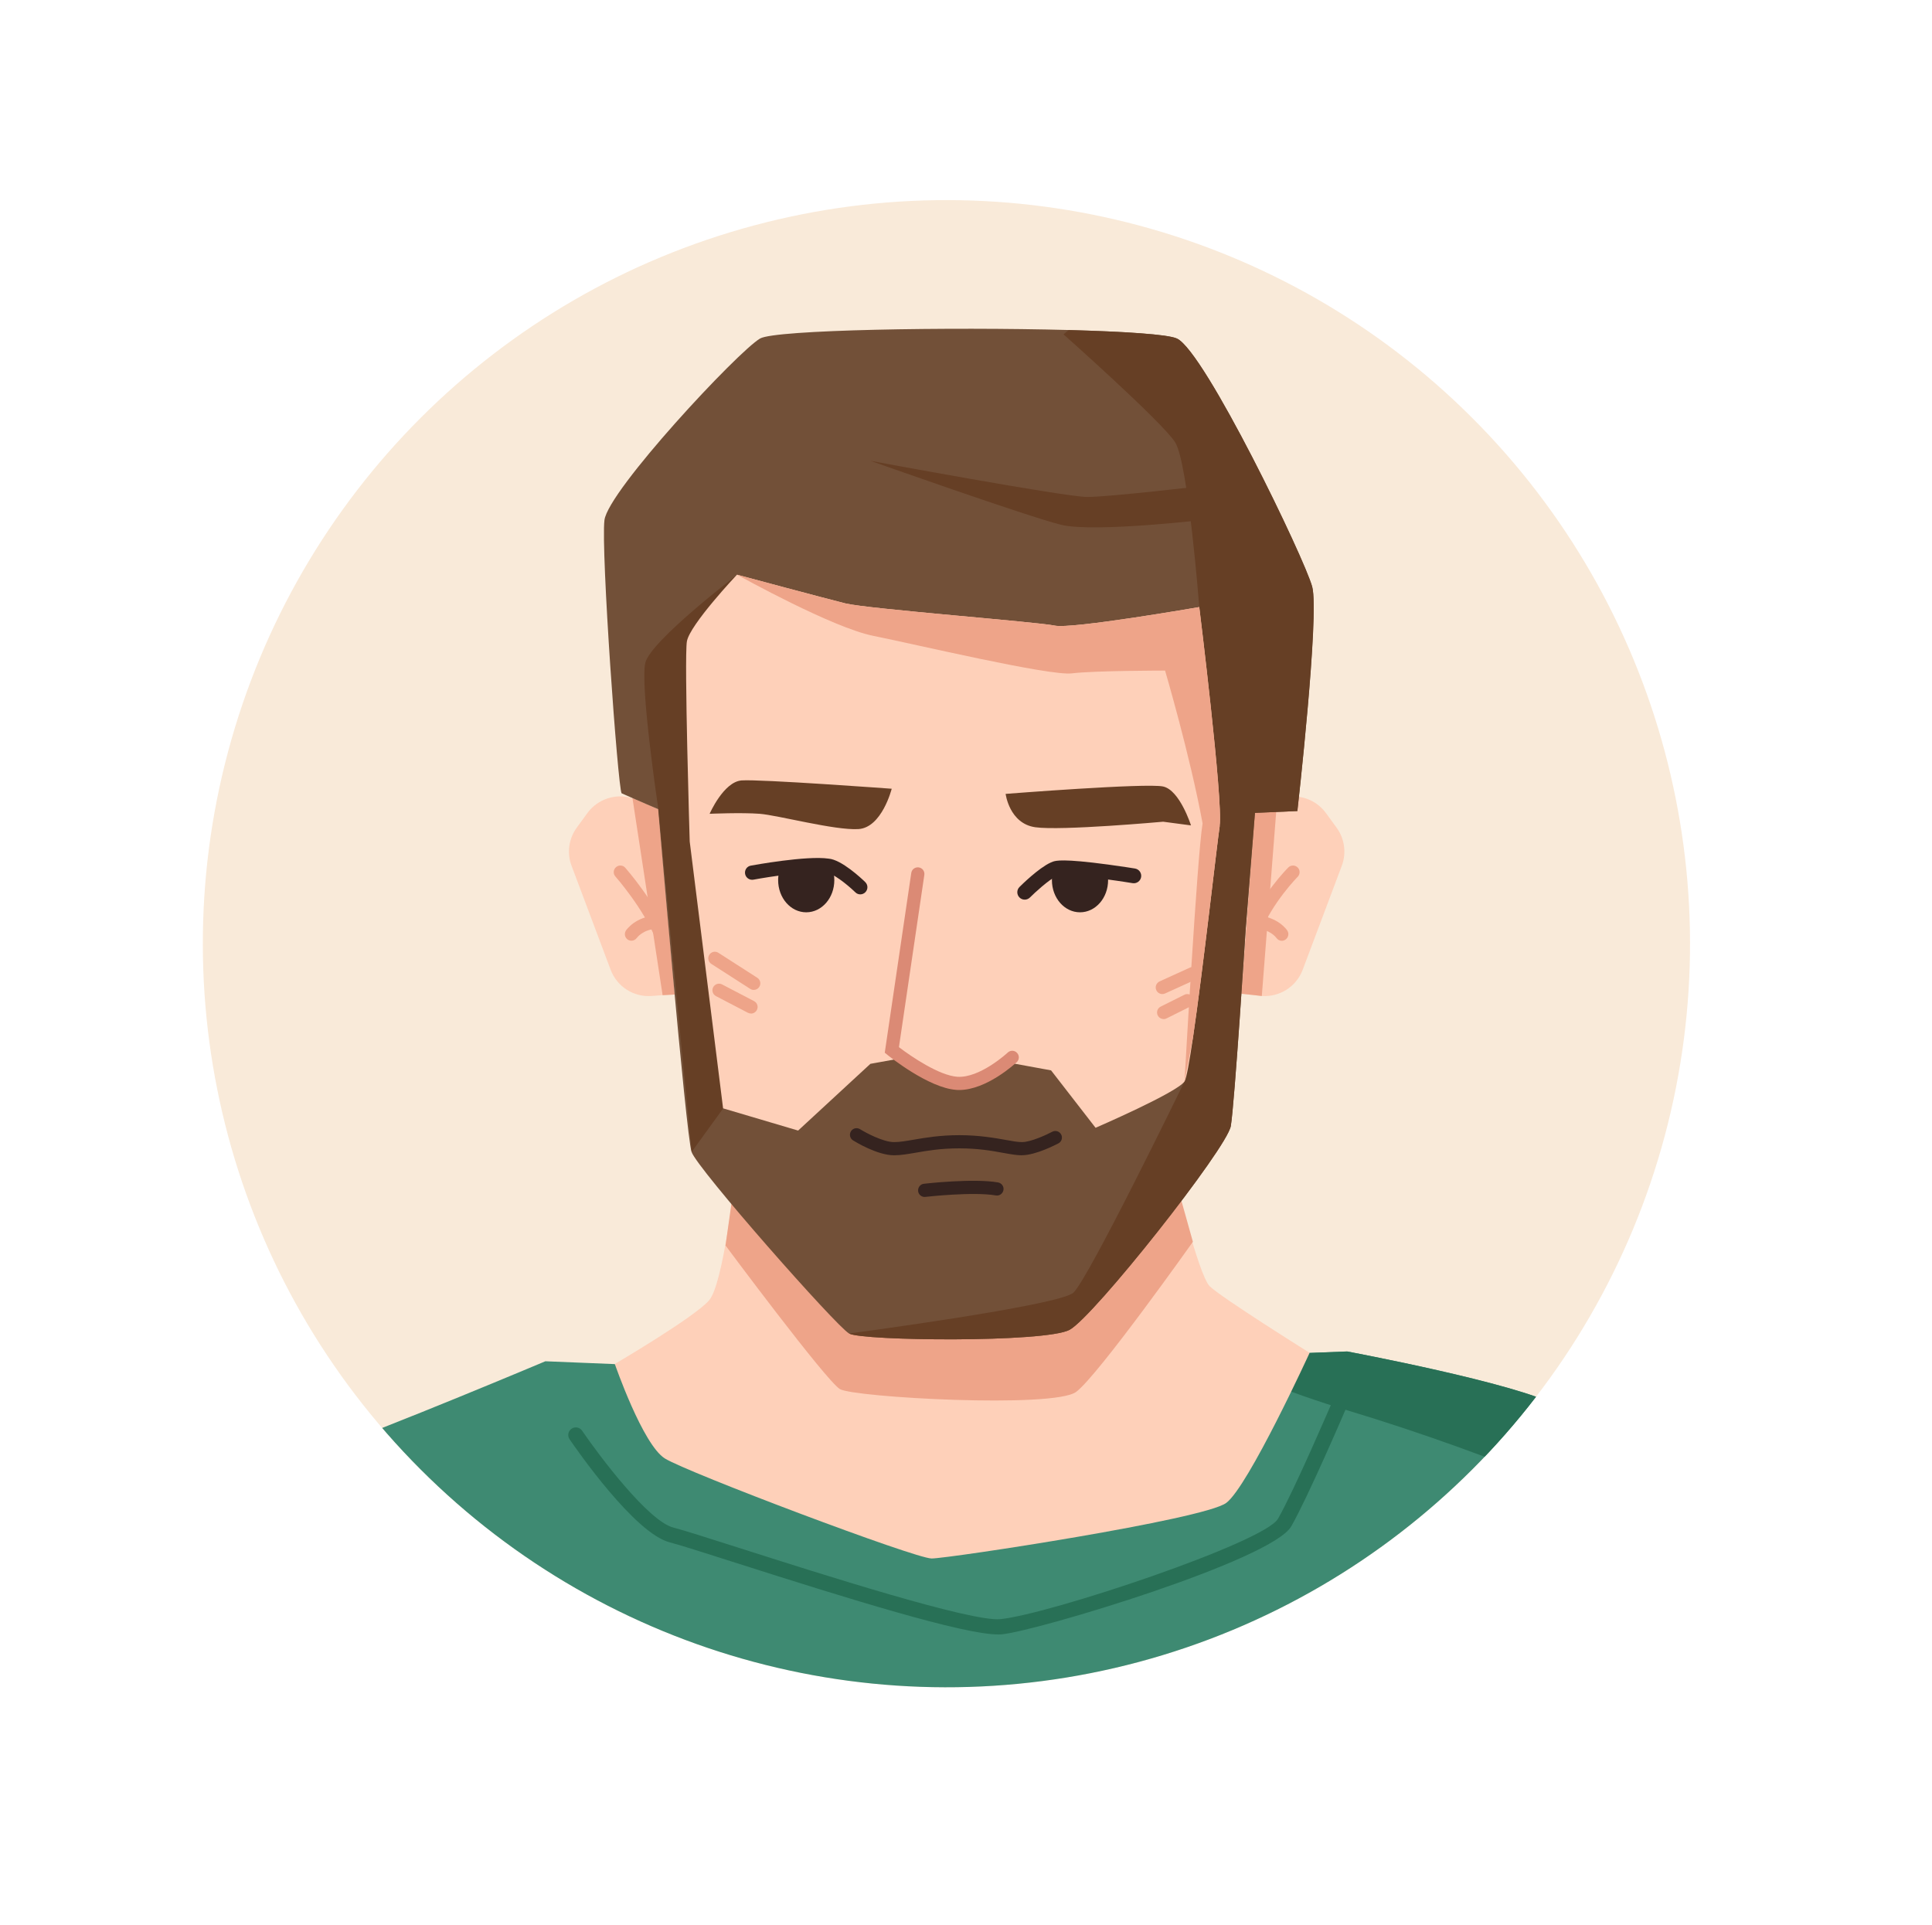 <?xml version="1.0" encoding="UTF-8"?>
<svg id="Layer_2" data-name="Layer 2" xmlns="http://www.w3.org/2000/svg" xmlns:xlink="http://www.w3.org/1999/xlink" viewBox="0 0 293 292">
  <defs>
    <style>
      .cls-1 {
        fill: #287056;
      }

      .cls-2 {
        fill: #f9ead9;
      }

      .cls-3 {
        fill: #725038;
      }

      .cls-4 {
        fill: #fff;
        filter: url(#drop-shadow-1);
      }

      .cls-5 {
        fill: #eea489;
      }

      .cls-6 {
        clip-path: url(#clippath);
      }

      .cls-7 {
        fill: #fed0b9;
      }

      .cls-8 {
        fill: #663f25;
      }

      .cls-9 {
        fill: #3e8a72;
      }

      .cls-10 {
        fill: #35231f;
      }

      .cls-11 {
        fill: #db8a75;
      }
    </style>
    <filter id="drop-shadow-1" filterUnits="userSpaceOnUse">
      <feOffset dx="3" dy="3"/>
      <feGaussianBlur result="blur" stdDeviation="5"/>
      <feFlood flood-color="#000" flood-opacity=".42"/>
      <feComposite in2="blur" operator="in"/>
      <feComposite in="SourceGraphic"/>
    </filter>
    <clipPath id="clippath">
      <circle class="cls-2" cx="143.53" cy="143.12" r="112.77" transform="translate(-59.16 143.41) rotate(-45)"/>
    </clipPath>
  </defs>
  <g id="diverse_portrait_people_icons" data-name="diverse portrait people icons">
    <g>
      <circle class="cls-4" cx="143.39" cy="143.09" r="130.7"/>
      <g>
        <circle class="cls-2" cx="143.53" cy="143.12" r="112.77" transform="translate(-59.16 143.41) rotate(-45)"/>
        <g class="cls-6">
          <g>
            <g>
              <path class="cls-9" d="m245.09,217.38c-2.09,2.49-4.7,5.32-7.87,8.33-15.15,14.4-43.09,32.85-89.05,36.74-50.98,4.31-83.56-22.97-99.92-42.21,10.99-3.9,34.46-13.79,34.46-13.79l10.54.43,37.08,13.91,57.63-13.16,10.66-2.44,5.69-.22s25.92,4.85,31.82,8.23c1.33.76,4.63,2.24,8.97,4.18Z"/>
              <path class="cls-1" d="m236.12,213.2c1.33.76,4.63,2.24,8.97,4.18-2.09,2.49-4.7,5.32-7.87,8.33-10.74-4.49-21.72-8.44-32.86-11.81-.47-.14-.96-.29-1.44-.44-2.3-.72-4.72-1.52-7.09-2.4-2.85-1.06-5.6-2.22-7.88-3.44l10.66-2.44,5.69-.22s25.92,4.85,31.82,8.23Z"/>
              <path class="cls-1" d="m151.37,247.88c-5.29,0-22.57-5.37-39.9-10.9-4.78-1.53-8.56-2.73-9.87-3.06-5.33-1.33-14.22-14.18-15.22-15.64-.36-.53-.22-1.24.3-1.6.53-.36,1.24-.22,1.6.3,2.57,3.77,10.07,13.76,13.87,14.7,1.38.35,5.01,1.5,10.02,3.1,12.28,3.92,35.12,11.22,39.54,10.78,7.44-.74,40.04-11.62,42.11-15.23,2.47-4.32,8.1-17.45,8.16-17.58.25-.59.93-.86,1.52-.61.59.25.86.93.61,1.52-.23.54-5.75,13.39-8.28,17.82-2.94,5.14-38.46,15.84-43.88,16.38-.17.02-.36.03-.57.03Z"/>
            </g>
            <g>
              <path class="cls-7" d="m111.36,179.47s-1.69,15.17-3.79,17.7c-2.11,2.53-14.33,9.69-14.33,9.69,0,0,4.22,12.22,7.59,14.33,3.37,2.11,37.93,15.17,40.46,15.17s41.31-5.9,44.68-8.43,12.64-22.76,12.64-22.76c0,0-13.49-8.43-15.17-10.12-1.69-1.69-5.48-17.28-5.48-17.28l-66.6,1.69Z"/>
              <path class="cls-5" d="m110.03,188.89s15.24,20.51,17.35,21.78c2.11,1.26,32.46,2.95,35.83.42,3.37-2.53,17.7-22.76,17.7-22.76l-2.95-10.54-66.6,1.69-1.33,9.41Z"/>
            </g>
            <g>
              <path class="cls-7" d="m102.32,150.83l-1.83.1-1.68.12c-2.72.2-5.24-1.42-6.2-3.97l-5.93-15.78c-.73-1.94-.43-4.12.8-5.79l1.6-2.2c1.58-2.16,4.35-3.04,6.84-2.24.18.06.37.13.55.21l3.37,1.44,2.47,28.12Z"/>
              <path class="cls-5" d="m100.4,143.1c-.4,0-.77-.24-.93-.63-1.88-4.69-6.1-9.5-6.14-9.54-.37-.41-.33-1.05.09-1.41.41-.37,1.05-.33,1.41.09.18.21,4.49,5.11,6.5,10.13.21.51-.04,1.1-.56,1.3-.12.05-.25.07-.37.07Z"/>
              <path class="cls-5" d="m95.76,142.67c-.19,0-.39-.06-.56-.17-.45-.31-.57-.92-.27-1.38.06-.09,1.44-2.11,4.57-2.27.54-.03,1.02.39,1.05.95.03.55-.39,1.02-.95,1.05-2.09.11-2.98,1.34-3.02,1.39-.2.28-.51.43-.83.43Z"/>
              <polygon class="cls-5" points="102.32 150.83 100.49 150.93 98.81 139.95 98.59 138.49 95.92 121.06 95.91 121.03 96.47 121.27 99.84 122.71 102.32 150.83"/>
            </g>
            <g>
              <path class="cls-7" d="m188.26,150.71l3.1.34c2.72.19,5.24-1.42,6.2-3.97l5.93-15.77c.73-1.94.43-4.12-.79-5.79l-1.61-2.21c-1.69-2.32-4.76-3.16-7.4-2.03l-3.36,1.44-2.07,27.99Z"/>
              <path class="cls-5" d="m190.18,142.12c-.12,0-.25-.02-.37-.07-.51-.21-.76-.79-.56-1.3,2.02-5.05,5.96-9.02,6.13-9.19.39-.39,1.02-.39,1.42,0,.39.39.39,1.02,0,1.42-.04.04-3.82,3.86-5.68,8.52-.16.39-.53.63-.93.63Z"/>
              <path class="cls-5" d="m194.4,142.68c-.32,0-.63-.15-.83-.44-.05-.07-.94-1.28-3.02-1.39-.55-.03-.98-.5-.95-1.05.03-.55.5-.98,1.05-.95,3.13.17,4.52,2.18,4.57,2.27.31.46.18,1.08-.28,1.39-.17.11-.36.17-.55.17Z"/>
              <polygon class="cls-5" points="190.32 122.72 188.26 150.71 191.36 151.05 193.69 121.27 190.32 122.72"/>
            </g>
            <g>
              <path class="cls-3" d="m196.78,123l-6.46.28-1.41,17.71s-1.68,26.41-2.25,29.78c-.56,3.37-20.79,28.94-24.45,30.91-3.65,1.97-31.47,1.69-33.44.56-1.97-1.12-23.04-25.01-23.89-27.54-.85-2.53-5.06-51.98-5.06-51.98,0,0-2.71-1.14-5.55-2.41-.56-.84-3.16-36.93-2.6-41.43.56-4.49,20.23-25.57,23.6-27.54,2.29-1.34,28.76-1.77,46.78-1.29,8.48.23,15.09.65,16.44,1.29,4.22,1.97,19.39,33.44,20.51,37.65,1.12,4.22-2.25,34-2.25,34Z"/>
              <path class="cls-8" d="m111.8,87.17s-13.08,9.97-13.93,13.34c-.84,3.37,1.97,22.2,1.97,22.2l5.06,51.98,4.78-6.6,2.12-80.93Z"/>
              <path class="cls-8" d="m196.78,123l-6.46.28-1.41,17.71s-1.68,26.41-2.25,29.78c-.56,3.37-20.79,28.94-24.45,30.91-3.65,1.97-31.47,1.69-33.44.56,0,0,31.75-4.21,34-6.18,2.25-1.97,16.86-32.03,16.86-32.03l2.25-71.94s-1.69-21.92-3.66-25.01c-1.97-3.09-16.93-16.37-16.93-16.37l.77-.65c8.48.23,15.09.65,16.44,1.29,4.22,1.97,19.39,33.44,20.51,37.65,1.12,4.22-2.25,34-2.25,34Z"/>
              <path class="cls-7" d="m184.98,125.24c-.41,2.7-2.53,21.76-4.06,32.13-.53,3.63-.99,6.21-1.28,6.64-1.13,1.69-13.49,7.03-13.49,7.03l-6.75-8.71-6.18-1.13s-6.47,3.09-8.15,3.09-8.43-3.79-8.43-3.79l-4.64.84-10.96,10.12-11.38-3.37-5.06-40.46s-.85-27.82-.43-30.35c.43-2.53,7.59-10.12,7.59-10.12,0,0,0,0,.02,0,.55.15,13.12,3.53,16.42,4.35,3.38.84,29.22,2.81,31.75,3.37,2.53.56,21.92-2.81,21.92-2.81,0,0,3.65,29.5,3.09,33.16Z"/>
              <path class="cls-11" d="m145.46,165.31c-.15,0-.3,0-.45-.02-4.2-.3-10.14-5.08-10.39-5.28l-.44-.36,4.02-27.26c.08-.55.59-.92,1.14-.84.55.08.92.59.84,1.14l-3.85,26.12c1.89,1.45,6.11,4.29,8.83,4.49,3.44.25,7.63-3.63,7.67-3.67.4-.38,1.04-.36,1.41.05.38.4.36,1.04-.05,1.41-.19.18-4.55,4.22-8.74,4.22Z"/>
              <path class="cls-8" d="m152.51,120.4s.56,4.5,4.5,5.06c3.93.56,19.39-.84,19.39-.84l4.22.56s-1.69-5.34-4.22-5.9c-2.53-.56-23.88,1.12-23.88,1.12Z"/>
              <path class="cls-8" d="m135.23,119.63s-1.48,5.9-5.06,6.11c-3.58.21-12.22-2.11-14.96-2.32-2.74-.21-7.59,0-7.59,0,0,0,2.11-4.85,4.85-5.06,2.74-.21,22.76,1.26,22.76,1.26Z"/>
              <path class="cls-5" d="m114.31,150.13c-.19,0-.37-.05-.54-.16l-5.9-3.79c-.46-.3-.6-.92-.3-1.38.3-.47.92-.6,1.38-.3l5.9,3.79c.46.3.6.92.3,1.38-.19.3-.51.46-.84.46Z"/>
              <path class="cls-5" d="m113.89,153.71c-.16,0-.31-.04-.46-.11l-4.85-2.53c-.49-.26-.68-.86-.42-1.35.26-.49.86-.68,1.35-.42l4.85,2.53c.49.26.68.86.42,1.35-.18.34-.53.54-.89.54Z"/>
              <path class="cls-5" d="m176.27,150.76c-.38,0-.74-.22-.91-.59-.23-.5,0-1.1.5-1.33l4.64-2.11c.5-.23,1.1,0,1.33.5.23.5,0,1.1-.5,1.33l-4.64,2.11c-.13.06-.27.09-.41.09Z"/>
              <path class="cls-5" d="m176.48,154.55c-.37,0-.72-.2-.9-.55-.25-.49-.05-1.1.45-1.34l3.58-1.79c.49-.25,1.1-.05,1.34.45.25.49.05,1.1-.45,1.34l-3.58,1.79c-.14.07-.3.11-.45.11Z"/>
              <path class="cls-10" d="m154.98,175.21c-.82,0-1.7-.16-2.82-.36-1.68-.31-3.78-.69-6.67-.69s-4.88.36-6.56.65c-1.24.21-2.31.4-3.34.4-2.53,0-5.85-2.03-6.22-2.26-.47-.29-.61-.91-.32-1.38.29-.47.91-.61,1.38-.32.87.54,3.5,1.96,5.16,1.96.86,0,1.85-.17,3-.37,1.76-.3,3.95-.68,6.91-.68s5.36.42,7.03.72c1.02.19,1.82.33,2.46.33,1.35,0,3.77-1.13,4.59-1.57.49-.26,1.09-.07,1.35.41.26.49.08,1.09-.41,1.35-.35.18-3.44,1.8-5.53,1.8Z"/>
              <path class="cls-10" d="m140.23,181.53c-.5,0-.94-.38-.99-.89-.06-.55.33-1.05.88-1.11.31-.04,7.56-.85,11.25-.2.54.1.91.62.81,1.16-.1.54-.62.91-1.16.81-3.4-.6-10.6.21-10.67.22-.04,0-.08,0-.11,0Z"/>
              <path class="cls-5" d="m184.98,125.24c-.41,2.7-2.53,21.76-4.06,32.13l-1.28,6.64s1.9-34.07,2.74-39.13c-1.9-10.32-5.69-23.18-5.69-23.18,0,0-10.75,0-14.12.42-3.37.43-23.82-4.42-30.14-5.69-6.18-1.24-20.03-8.93-20.64-9.27.55.15,13.12,3.53,16.42,4.35,3.38.84,29.22,2.81,31.75,3.37,2.53.56,21.92-2.81,21.92-2.81,0,0,3.65,29.5,3.09,33.16Z"/>
              <path class="cls-8" d="m132.01,69.89s23.81,8.43,28.87,9.69c5.06,1.26,22.55-.84,22.55-.84l-.84-5.06s-14.33,1.69-17.7,1.69-32.88-5.48-32.88-5.48Z"/>
              <path class="cls-10" d="m155.4,136.44c-.29,0-.57-.11-.79-.33-.44-.44-.44-1.15,0-1.59.29-.29,2.88-2.85,4.7-3.69.16-.07.28-.12.39-.16.43-.14,1.47-.48,8.36.45,2.25.3,4.07.6,4.07.6.61.1,1.03.68.93,1.29-.1.61-.68,1.03-1.29.93,0,0-1.8-.3-4-.59-6.15-.83-7.23-.58-7.33-.55-.04.02-.13.05-.22.09-1.2.55-3.31,2.51-4.02,3.22-.22.22-.51.33-.79.33Z"/>
              <path class="cls-10" d="m130.47,135.64c-.27,0-.54-.1-.75-.31-1.42-1.37-3.47-2.9-4.3-2.96-2.54-.38-8.9.62-11.15,1.04-.59.11-1.16-.28-1.27-.87-.11-.59.28-1.16.87-1.26.34-.06,8.45-1.55,11.79-1.06,1.95.15,4.98,2.99,5.56,3.56.43.42.44,1.1.02,1.53-.21.22-.5.33-.78.33Z"/>
              <path class="cls-10" d="m168.05,133.48c0,2.7-1.9,4.88-4.26,4.88s-4.26-2.18-4.26-4.88c0-.57.09-1.11.24-1.62.1-.04.21-.09.31-.12.96-.31,4.78.1,7.83.51.09.39.14.8.14,1.23Z"/>
              <path class="cls-10" d="m118.01,133.48c0,2.7,1.9,4.88,4.26,4.88s4.26-2.18,4.26-4.88c0-.57-.09-1.11-.24-1.62-.1-.04-.21-.09-.31-.12-.96-.31-4.78.1-7.83.51-.09.39-.14.8-.14,1.23Z"/>
            </g>
          </g>
        </g>
      </g>
    </g>
  </g>
</svg>